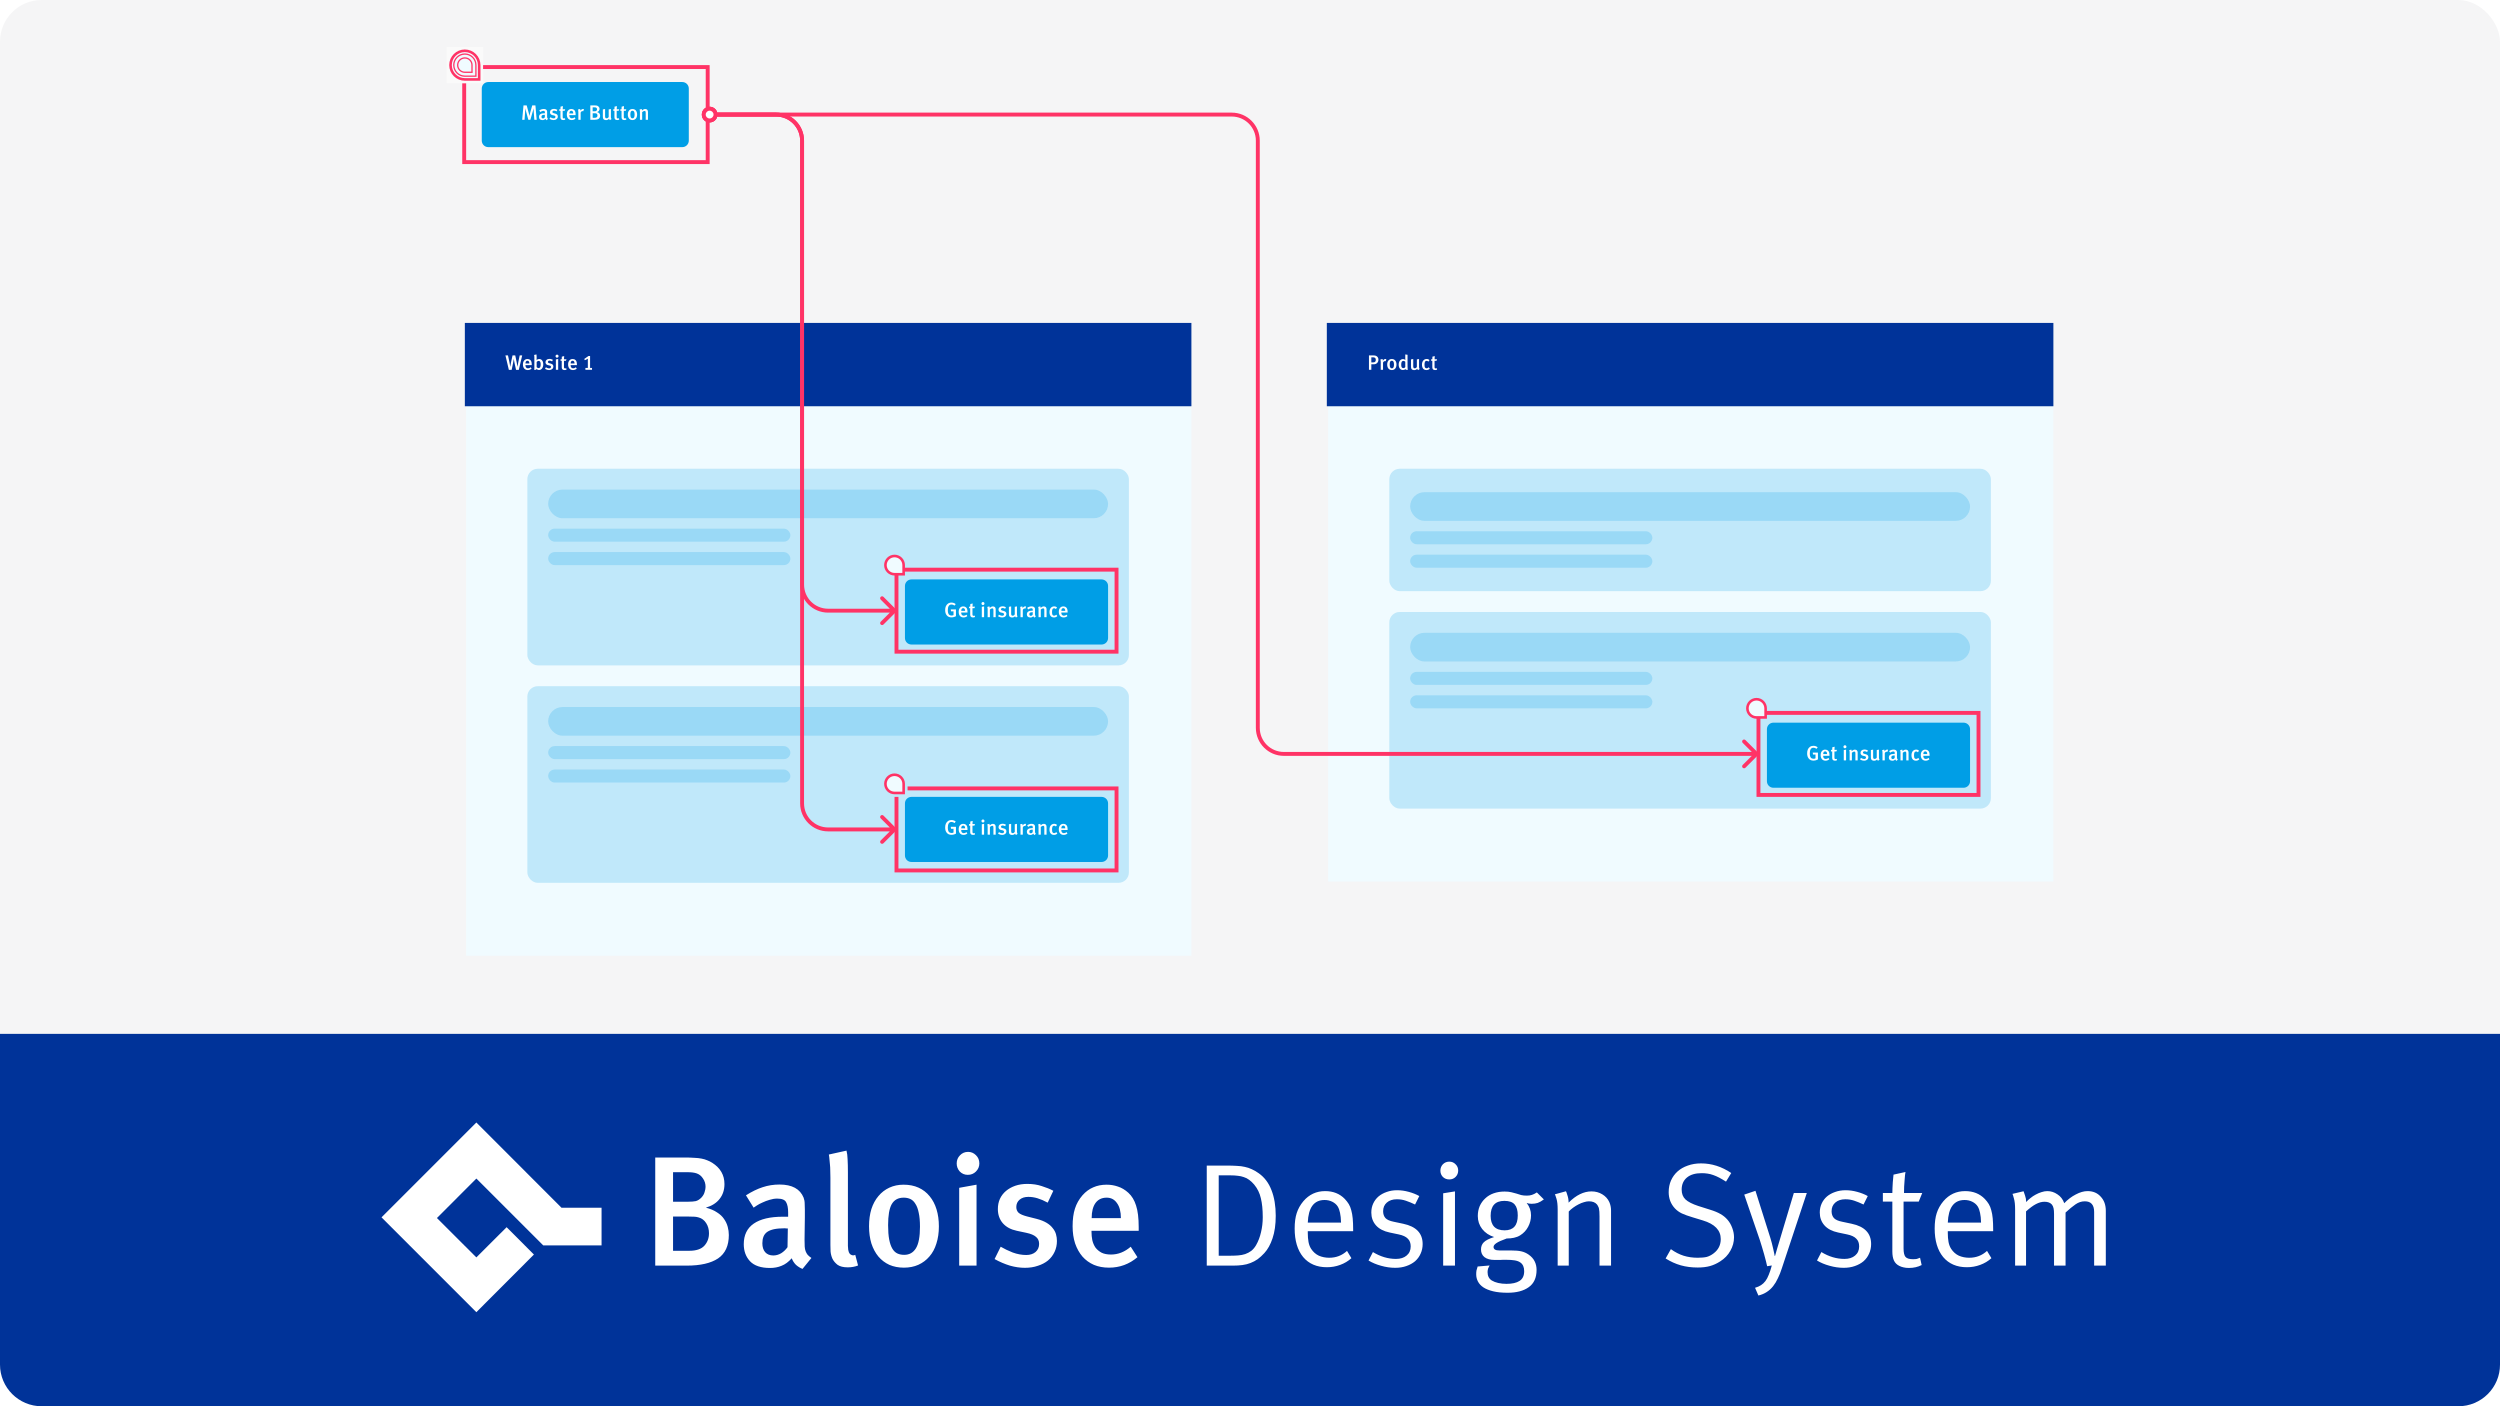 <svg width="1920" height="1080" viewBox="0 0 1920 1080" fill="none" xmlns="http://www.w3.org/2000/svg">
<rect width="1920" height="1080" rx="32" fill="#F5F5F6"/>
<path d="M370 68C370 65.239 372.239 63 375 63H524C526.761 63 529 65.239 529 68V108C529 110.761 526.761 113 524 113H375C372.239 113 370 110.761 370 108V68Z" fill="#009EE6"/>
<path d="M412.176 92L411.2 80.928H408.752L407.008 87.232C406.8 88 406.656 88.752 406.608 89.088C406.544 88.752 406.448 88.128 406.192 87.2L404.496 80.928H402.048L401.04 92H402.848L403.328 85.312C403.376 84.624 403.44 83.568 403.44 83.2C403.504 83.568 403.712 84.56 403.92 85.296L405.76 92H407.328L409.344 84.992C409.552 84.288 409.696 83.584 409.776 83.216C409.776 83.552 409.808 84.432 409.856 85.136L410.368 92H412.176ZM420.869 91.216C420.245 90.784 420.149 90.432 420.165 89.344L420.197 87.024C420.213 85.824 420.213 85.392 420.069 85.04C419.717 84.16 418.869 83.696 417.605 83.696C416.389 83.696 415.381 84.032 414.165 84.8L414.949 86.064C414.949 86.064 416.197 85.136 417.365 85.136C418.325 85.136 418.485 85.632 418.485 86.56V86.992H417.941C415.349 86.992 413.941 87.936 413.941 89.808C413.941 91.216 414.773 92.24 416.629 92.24C417.493 92.24 418.197 91.984 418.853 91.248C419.045 91.76 419.461 92.144 419.957 92.336L420.869 91.216ZM418.453 88.192L418.421 90.112C418.069 90.624 417.525 90.96 416.965 90.96C416.261 90.96 415.845 90.48 415.845 89.712C415.845 88.688 416.373 88.176 418.133 88.176C418.261 88.176 418.453 88.192 418.453 88.192ZM428.415 89.472C428.415 88.528 427.983 87.632 426.351 87.216L425.343 86.96C424.527 86.752 424.255 86.496 424.255 86C424.255 85.376 424.735 84.96 425.487 84.96C426.127 84.96 426.719 85.152 427.471 85.552L428.047 84.336C427.359 83.968 426.479 83.632 425.375 83.632C423.583 83.632 422.367 84.688 422.367 86.208C422.367 87.344 423.087 88.176 424.303 88.432L425.279 88.64C426.191 88.832 426.591 89.152 426.591 89.776C426.591 90.448 426.047 90.912 425.279 90.912C424.367 90.912 423.375 90.48 422.655 90.064L422.031 91.328C423.071 91.904 424.143 92.224 425.135 92.224C427.087 92.224 428.415 91.104 428.415 89.472ZM434.119 91.856L433.895 90.8C433.591 90.912 433.383 90.96 433.143 90.96C432.375 90.96 432.151 90.672 432.151 89.664V85.12H433.639L434.103 83.904H432.167C432.167 83.104 432.231 82.128 432.311 81.472L430.503 81.904C430.423 82.512 430.423 83.216 430.423 83.904H429.527V85.12H430.423V90.128C430.423 91.28 430.967 92.208 432.535 92.208C433.079 92.208 433.591 92.096 434.119 91.856ZM442.086 88.432V88.064C442.086 86.176 441.734 85.184 441.03 84.544C440.342 83.92 439.606 83.712 438.806 83.712C437.782 83.712 436.982 84.048 436.326 84.8C435.622 85.6 435.318 86.544 435.318 87.968C435.318 90.56 436.758 92.208 439.046 92.208C440.134 92.208 441.11 91.856 441.958 91.136L441.27 90.064C440.662 90.592 440.006 90.864 439.254 90.864C437.67 90.864 437.254 89.68 437.254 88.56V88.432H442.086ZM440.262 87.136H437.27C437.27 85.824 437.814 85.04 438.806 85.04C439.686 85.04 440.262 85.824 440.262 87.136ZM448.493 83.808C448.285 83.712 448.125 83.68 447.869 83.68C447.085 83.68 446.445 84.096 445.805 84.976C445.805 84.528 445.693 84.064 445.501 83.696L443.885 84.112C444.061 84.608 444.173 85.264 444.173 86.288V92H445.933V86.528C446.093 85.872 446.717 85.328 447.453 85.328C447.645 85.328 447.773 85.376 447.949 85.44L448.493 83.808ZM460.896 88.864C460.896 87.76 460.384 86.512 458.544 86.064C459.776 85.712 460.448 84.832 460.448 83.648C460.448 82.72 460.032 82 459.2 81.472C458.512 81.04 457.936 80.928 456.288 80.928H453.36V92H456.576C459.376 92 460.896 91.056 460.896 88.864ZM458.864 88.688C458.864 89.68 458.256 90.48 456.848 90.48H455.184V86.976H456.8C457.328 86.976 457.552 86.992 457.824 87.072C458.432 87.248 458.864 87.904 458.864 88.688ZM458.512 83.936C458.512 84.224 458.416 84.688 458.08 85.04C457.728 85.408 457.392 85.456 456.72 85.456H455.152V82.432H456.576C457.104 82.432 457.392 82.48 457.616 82.56C458.144 82.752 458.512 83.296 458.512 83.936ZM469.671 91.424C469.671 91.424 469.175 91.024 469.175 89.808V83.712L467.479 84.032V89.824C467.207 90.4 466.487 90.88 465.895 90.88C464.855 90.88 464.711 90.144 464.711 89.136V83.712L462.983 84.032V89.52C462.983 90.528 463.111 91.056 463.431 91.44C463.831 91.92 464.535 92.24 465.447 92.24C466.375 92.24 467.159 91.92 467.751 91.248C467.895 91.712 468.103 92 468.455 92.256L469.671 91.424ZM475.587 91.856L475.363 90.8C475.059 90.912 474.851 90.96 474.611 90.96C473.843 90.96 473.619 90.672 473.619 89.664V85.12H475.107L475.571 83.904H473.635C473.635 83.104 473.699 82.128 473.779 81.472L471.971 81.904C471.891 82.512 471.891 83.216 471.891 83.904H470.995V85.12H471.891V90.128C471.891 91.28 472.435 92.208 474.003 92.208C474.547 92.208 475.059 92.096 475.587 91.856ZM481.04 91.856L480.816 90.8C480.512 90.912 480.304 90.96 480.064 90.96C479.296 90.96 479.072 90.672 479.072 89.664V85.12H480.56L481.024 83.904H479.088C479.088 83.104 479.152 82.128 479.232 81.472L477.424 81.904C477.344 82.512 477.344 83.216 477.344 83.904H476.448V85.12H477.344V90.128C477.344 91.28 477.888 92.208 479.456 92.208C480 92.208 480.512 92.096 481.04 91.856ZM489.311 87.984C489.311 85.424 487.999 83.712 485.695 83.712C483.551 83.712 482.159 85.376 482.159 87.968C482.159 90.56 483.535 92.208 485.727 92.208C487.919 92.208 489.311 90.592 489.311 87.984ZM487.375 88.016C487.375 90.048 486.799 90.896 485.759 90.896C484.703 90.896 484.111 90.208 484.111 87.856C484.111 85.888 484.591 85.04 485.711 85.04C486.735 85.04 487.375 85.728 487.375 88.016ZM497.645 92V85.952C497.645 84.464 496.781 83.712 495.533 83.712C494.669 83.712 493.917 84.096 493.053 84.832C493.053 84.4 492.957 84.048 492.765 83.68L491.165 84.128C491.389 84.704 491.469 85.2 491.469 86.048V92H493.197V86.128C493.725 85.6 494.461 85.216 494.973 85.216C495.645 85.216 495.901 85.52 495.901 86.624V92H497.645Z" fill="white"/>
<rect x="356.5" y="51.5" width="187" height="73" stroke="#FF3366" stroke-width="3"/>
<rect x="343" y="36" width="28" height="28" fill="#FAFAFA"/>
<path d="M346 50C346 43.925 350.925 39 357 39C363.075 39 368 43.925 368 50V61H357C350.925 61 346 56.075 346 50Z" fill="#F0FBFF" stroke="#FF3366" stroke-width="2"/>
<path d="M348.5 50C348.5 45.306 352.306 41.5 357 41.5C361.694 41.5 365.5 45.306 365.5 50V58.5H357C352.306 58.5 348.5 54.694 348.5 50Z" fill="#F0FBFF" stroke="#FF3366"/>
<path d="M351.5 50C351.5 46.962 353.962 44.5 357 44.5C360.038 44.5 362.5 46.962 362.5 50V55.5H357C353.962 55.5 351.5 53.038 351.5 50Z" fill="#F0FBFF" stroke="#FF3366"/>
<g filter="url(#filter0_d)">
<rect x="358" y="248" width="557" height="478" fill="#F0FBFF"/>
</g>
<g filter="url(#filter1_d)">
<rect x="1020" y="248" width="557" height="421" fill="#F0FBFF"/>
</g>
<rect x="357" y="248" width="558" height="64" fill="#003399"/>
<rect x="1019" y="248" width="558" height="64" fill="#003399"/>
<path d="M401.056 272.928H399.136L398.08 277.952C397.808 279.216 397.44 281.552 397.44 281.552H397.392C397.392 281.552 397.12 279.744 396.848 278.432L395.696 272.928H393.632L392.48 278.208C392.192 279.552 391.872 281.632 391.872 281.632H391.824C391.824 281.632 391.616 279.872 391.232 278.08L390.128 272.928H388.16L390.8 284.064H392.96L394.032 278.88C394.304 277.536 394.592 275.728 394.592 275.728H394.64C394.64 275.728 394.816 277.264 395.184 278.928L396.32 284.064H398.432L401.056 272.928ZM408.382 280.432V280.064C408.382 278.176 408.03 277.184 407.326 276.544C406.638 275.92 405.902 275.712 405.102 275.712C404.078 275.712 403.278 276.048 402.622 276.8C401.918 277.6 401.614 278.544 401.614 279.968C401.614 282.56 403.054 284.208 405.342 284.208C406.43 284.208 407.406 283.856 408.254 283.136L407.566 282.064C406.958 282.592 406.302 282.864 405.55 282.864C403.966 282.864 403.55 281.68 403.55 280.56V280.432H408.382ZM406.558 279.136H403.566C403.566 277.824 404.11 277.04 405.102 277.04C405.982 277.04 406.558 277.824 406.558 279.136ZM417.223 279.824C417.223 277.296 416.007 275.712 414.071 275.712C413.303 275.712 412.711 275.952 412.151 276.496L412.087 276.48C412.087 276.48 412.135 276.24 412.135 275.712V273.824C412.135 273.184 412.103 272.784 412.007 272.208L410.183 272.608C410.327 273.056 410.391 273.632 410.391 274.56V282.192C410.391 283.28 410.327 283.632 410.183 284H411.799C411.927 283.776 411.943 283.664 412.023 283.248C412.519 283.856 413.191 284.176 413.991 284.176C415.879 284.176 417.223 282.416 417.223 279.824ZM415.239 279.84C415.239 281.872 414.759 282.672 413.655 282.672C413.015 282.672 412.503 282.336 412.151 281.968V278.016C412.471 277.616 412.951 277.2 413.687 277.2C414.951 277.2 415.239 278.384 415.239 279.84ZM424.977 281.472C424.977 280.528 424.545 279.632 422.913 279.216L421.905 278.96C421.089 278.752 420.817 278.496 420.817 278C420.817 277.376 421.297 276.96 422.049 276.96C422.689 276.96 423.281 277.152 424.033 277.552L424.609 276.336C423.921 275.968 423.041 275.632 421.937 275.632C420.145 275.632 418.929 276.688 418.929 278.208C418.929 279.344 419.649 280.176 420.865 280.432L421.841 280.64C422.753 280.832 423.153 281.152 423.153 281.776C423.153 282.448 422.609 282.912 421.841 282.912C420.929 282.912 419.937 282.48 419.217 282.064L418.593 283.328C419.633 283.904 420.705 284.224 421.697 284.224C423.649 284.224 424.977 283.104 424.977 281.472ZM428.683 284V275.712L426.907 276.032V284H428.683ZM428.971 273.536C428.971 272.864 428.443 272.352 427.819 272.352C427.163 272.352 426.651 272.88 426.651 273.536C426.651 274.176 427.147 274.704 427.787 274.704C428.443 274.704 428.971 274.176 428.971 273.536ZM435.103 283.856L434.879 282.8C434.575 282.912 434.367 282.96 434.127 282.96C433.359 282.96 433.135 282.672 433.135 281.664V277.12H434.623L435.087 275.904H433.151C433.151 275.104 433.215 274.128 433.295 273.472L431.487 273.904C431.407 274.512 431.407 275.216 431.407 275.904H430.511V277.12H431.407V282.128C431.407 283.28 431.951 284.208 433.519 284.208C434.063 284.208 434.575 284.096 435.103 283.856ZM443.07 280.432V280.064C443.07 278.176 442.718 277.184 442.014 276.544C441.326 275.92 440.59 275.712 439.79 275.712C438.766 275.712 437.966 276.048 437.31 276.8C436.606 277.6 436.302 278.544 436.302 279.968C436.302 282.56 437.742 284.208 440.03 284.208C441.118 284.208 442.094 283.856 442.942 283.136L442.254 282.064C441.646 282.592 440.99 282.864 440.238 282.864C438.654 282.864 438.238 281.68 438.238 280.56V280.432H443.07ZM441.246 279.136H438.254C438.254 277.824 438.798 277.04 439.79 277.04C440.67 277.04 441.246 277.824 441.246 279.136ZM454.671 284V282.576H453.183V273.424H451.935L448.719 275.68L449.151 276.624C449.343 276.56 449.935 276.304 450.367 276.096C450.799 275.888 451.295 275.568 451.455 275.472V282.576H449.599V284H454.671Z" fill="white"/>
<path d="M1058.64 276.24C1058.64 275.024 1058.1 274.032 1057.12 273.456C1056.51 273.088 1055.92 272.928 1054.3 272.928H1051.36V284H1053.18V279.776H1055.06C1057.06 279.776 1058.64 278.416 1058.64 276.24ZM1056.61 276.352C1056.61 277.664 1055.98 278.304 1054.62 278.304H1053.18V274.416H1054.62C1055.34 274.416 1055.82 274.608 1056.16 274.96C1056.46 275.28 1056.61 275.744 1056.61 276.352ZM1064.73 275.808C1064.52 275.712 1064.36 275.68 1064.1 275.68C1063.32 275.68 1062.68 276.096 1062.04 276.976C1062.04 276.528 1061.93 276.064 1061.73 275.696L1060.12 276.112C1060.29 276.608 1060.41 277.264 1060.41 278.288V284H1062.17V278.528C1062.33 277.872 1062.95 277.328 1063.69 277.328C1063.88 277.328 1064.01 277.376 1064.18 277.44L1064.73 275.808ZM1072.51 279.984C1072.51 277.424 1071.2 275.712 1068.9 275.712C1066.75 275.712 1065.36 277.376 1065.36 279.968C1065.36 282.56 1066.74 284.208 1068.93 284.208C1071.12 284.208 1072.51 282.592 1072.51 279.984ZM1070.58 280.016C1070.58 282.048 1070 282.896 1068.96 282.896C1067.91 282.896 1067.31 282.208 1067.31 279.856C1067.31 277.888 1067.79 277.04 1068.91 277.04C1069.94 277.04 1070.58 277.728 1070.58 280.016ZM1081.25 284C1081.09 283.6 1080.99 282.784 1080.99 281.184V272.48L1079.25 272.208V275.168C1079.25 275.872 1079.3 276.496 1079.3 276.496C1078.8 275.984 1078.24 275.76 1077.55 275.76C1075.6 275.76 1074.19 277.488 1074.19 280.032C1074.19 282.56 1075.44 284.176 1077.5 284.176C1078.3 284.176 1078.94 283.92 1079.49 283.376C1079.54 283.712 1079.55 283.824 1079.63 284H1081.25ZM1079.25 281.936C1079.01 282.336 1078.48 282.704 1077.82 282.704C1076.5 282.704 1076.14 281.808 1076.14 280.016C1076.14 278.064 1076.66 277.168 1077.78 277.168C1078.37 277.168 1078.85 277.392 1079.25 277.824V281.936ZM1090.33 283.424C1090.33 283.424 1089.83 283.024 1089.83 281.808V275.712L1088.14 276.032V281.824C1087.86 282.4 1087.14 282.88 1086.55 282.88C1085.51 282.88 1085.37 282.144 1085.37 281.136V275.712L1083.64 276.032V281.52C1083.64 282.528 1083.77 283.056 1084.09 283.44C1084.49 283.92 1085.19 284.24 1086.1 284.24C1087.03 284.24 1087.82 283.92 1088.41 283.248C1088.55 283.712 1088.76 284 1089.11 284.256L1090.33 283.424ZM1098.1 283.136L1097.27 282.064C1096.74 282.592 1096.2 282.864 1095.64 282.864C1095.2 282.864 1094.82 282.688 1094.56 282.4C1094.2 282 1094.02 281.296 1094.02 280.192C1094.02 279.184 1094.12 278.432 1094.36 277.936C1094.61 277.408 1095.08 277.12 1095.64 277.12C1096.1 277.12 1096.52 277.312 1097 277.744L1097.88 276.576C1097.16 275.904 1096.52 275.696 1095.64 275.696C1093.83 275.696 1092.07 277.104 1092.07 280.048C1092.07 282.656 1093.3 284.208 1095.51 284.208C1096.6 284.208 1097.36 283.872 1098.1 283.136ZM1103.71 283.856L1103.49 282.8C1103.18 282.912 1102.98 282.96 1102.74 282.96C1101.97 282.96 1101.74 282.672 1101.74 281.664V277.12H1103.23L1103.7 275.904H1101.76C1101.76 275.104 1101.82 274.128 1101.9 273.472L1100.1 273.904C1100.02 274.512 1100.02 275.216 1100.02 275.904H1099.12V277.12H1100.02V282.128C1100.02 283.28 1100.56 284.208 1102.13 284.208C1102.67 284.208 1103.18 284.096 1103.71 283.856Z" fill="white"/>
<rect opacity="0.2" x="1067" y="360" width="462" height="94" rx="8" fill="#009EE6"/>
<rect opacity="0.2" x="1067" y="470" width="462" height="151" rx="8" fill="#009EE6"/>
<rect opacity="0.2" x="405" y="527" width="462" height="151" rx="8" fill="#009EE6"/>
<rect opacity="0.2" x="405" y="360" width="462" height="151" rx="8" fill="#009EE6"/>
<rect opacity="0.2" x="1083" y="486" width="430" height="22" rx="11" fill="#009EE6"/>
<rect opacity="0.2" x="421" y="543" width="430" height="22" rx="11" fill="#009EE6"/>
<rect opacity="0.2" x="421" y="376" width="430" height="22" rx="11" fill="#009EE6"/>
<rect opacity="0.2" x="1083" y="378" width="430" height="22" rx="11" fill="#009EE6"/>
<rect opacity="0.2" x="1083" y="516" width="186" height="10" rx="5" fill="#009EE6"/>
<rect opacity="0.2" x="421" y="573" width="186" height="10" rx="5" fill="#009EE6"/>
<rect opacity="0.2" x="421" y="406" width="186" height="10" rx="5" fill="#009EE6"/>
<rect opacity="0.2" x="1083" y="408" width="186" height="10" rx="5" fill="#009EE6"/>
<rect opacity="0.2" x="1083" y="534" width="186" height="10" rx="5" fill="#009EE6"/>
<rect opacity="0.2" x="421" y="591" width="186" height="10" rx="5" fill="#009EE6"/>
<rect opacity="0.2" x="421" y="424" width="186" height="10" rx="5" fill="#009EE6"/>
<rect opacity="0.2" x="1083" y="426" width="186" height="10" rx="5" fill="#009EE6"/>
<path d="M1357 560C1357 557.239 1359.24 555 1362 555H1508C1510.76 555 1513 557.239 1513 560V600C1513 602.761 1510.76 605 1508 605H1362C1359.24 605 1357 602.761 1357 600V560Z" fill="#009EE6"/>
<path d="M1396.18 583.216V578H1392.17L1392.42 579.504H1394.31V582.384C1393.9 582.608 1393.42 582.736 1392.84 582.736C1391.99 582.736 1391.19 582.432 1390.74 581.904C1390.22 581.28 1389.93 580.192 1389.93 578.64C1389.93 576.048 1390.68 574.256 1392.73 574.256C1393.58 574.256 1394.3 574.512 1395.06 575.104L1395.99 573.952C1395.08 573.168 1393.96 572.784 1392.7 572.784C1391.62 572.784 1390.76 573.04 1389.96 573.648C1388.57 574.688 1387.88 576.272 1387.88 578.544C1387.88 580.288 1388.26 581.536 1389.11 582.576C1389.98 583.648 1391.18 584.144 1392.73 584.144C1393.96 584.144 1395.18 583.824 1396.18 583.216ZM1405.04 580.432V580.064C1405.04 578.176 1404.69 577.184 1403.98 576.544C1403.29 575.92 1402.56 575.712 1401.76 575.712C1400.73 575.712 1399.93 576.048 1399.28 576.8C1398.57 577.6 1398.27 578.544 1398.27 579.968C1398.27 582.56 1399.71 584.208 1402 584.208C1403.09 584.208 1404.06 583.856 1404.91 583.136L1404.22 582.064C1403.61 582.592 1402.96 582.864 1402.21 582.864C1400.62 582.864 1400.21 581.68 1400.21 580.56V580.432H1405.04ZM1403.21 579.136H1400.22C1400.22 577.824 1400.77 577.04 1401.76 577.04C1402.64 577.04 1403.21 577.824 1403.21 579.136ZM1410.82 583.856L1410.6 582.8C1410.29 582.912 1410.09 582.96 1409.85 582.96C1409.08 582.96 1408.85 582.672 1408.85 581.664V577.12H1410.34L1410.81 575.904H1408.87C1408.87 575.104 1408.93 574.128 1409.01 573.472L1407.21 573.904C1407.13 574.512 1407.13 575.216 1407.13 575.904H1406.23V577.12H1407.13V582.128C1407.13 583.28 1407.67 584.208 1409.24 584.208C1409.78 584.208 1410.29 584.096 1410.82 583.856ZM1417.79 584V575.712L1416.02 576.032V584H1417.79ZM1418.08 573.536C1418.08 572.864 1417.55 572.352 1416.93 572.352C1416.27 572.352 1415.76 572.88 1415.76 573.536C1415.76 574.176 1416.26 574.704 1416.9 574.704C1417.55 574.704 1418.08 574.176 1418.08 573.536ZM1426.69 584V577.952C1426.69 576.464 1425.83 575.712 1424.58 575.712C1423.72 575.712 1422.96 576.096 1422.1 576.832C1422.1 576.4 1422 576.048 1421.81 575.68L1420.21 576.128C1420.44 576.704 1420.52 577.2 1420.52 578.048V584H1422.24V578.128C1422.77 577.6 1423.51 577.216 1424.02 577.216C1424.69 577.216 1424.95 577.52 1424.95 578.624V584H1426.69ZM1434.91 581.472C1434.91 580.528 1434.48 579.632 1432.85 579.216L1431.84 578.96C1431.03 578.752 1430.75 578.496 1430.75 578C1430.75 577.376 1431.23 576.96 1431.99 576.96C1432.63 576.96 1433.22 577.152 1433.97 577.552L1434.55 576.336C1433.86 575.968 1432.98 575.632 1431.87 575.632C1430.08 575.632 1428.87 576.688 1428.87 578.208C1428.87 579.344 1429.59 580.176 1430.8 580.432L1431.78 580.64C1432.69 580.832 1433.09 581.152 1433.09 581.776C1433.09 582.448 1432.55 582.912 1431.78 582.912C1430.87 582.912 1429.87 582.48 1429.15 582.064L1428.53 583.328C1429.57 583.904 1430.64 584.224 1431.63 584.224C1433.59 584.224 1434.91 583.104 1434.91 581.472ZM1443.53 583.424C1443.53 583.424 1443.03 583.024 1443.03 581.808V575.712L1441.34 576.032V581.824C1441.07 582.4 1440.35 582.88 1439.75 582.88C1438.71 582.88 1438.57 582.144 1438.57 581.136V575.712L1436.84 576.032V581.52C1436.84 582.528 1436.97 583.056 1437.29 583.44C1437.69 583.92 1438.39 584.24 1439.31 584.24C1440.23 584.24 1441.02 583.92 1441.61 583.248C1441.75 583.712 1441.96 584 1442.31 584.256L1443.53 583.424ZM1450.07 575.808C1449.86 575.712 1449.7 575.68 1449.45 575.68C1448.66 575.68 1448.02 576.096 1447.38 576.976C1447.38 576.528 1447.27 576.064 1447.08 575.696L1445.46 576.112C1445.64 576.608 1445.75 577.264 1445.75 578.288V584H1447.51V578.528C1447.67 577.872 1448.29 577.328 1449.03 577.328C1449.22 577.328 1449.35 577.376 1449.53 577.44L1450.07 575.808ZM1457.56 583.216C1456.93 582.784 1456.84 582.432 1456.85 581.344L1456.88 579.024C1456.9 577.824 1456.9 577.392 1456.76 577.04C1456.4 576.16 1455.56 575.696 1454.29 575.696C1453.08 575.696 1452.07 576.032 1450.85 576.8L1451.64 578.064C1451.64 578.064 1452.88 577.136 1454.05 577.136C1455.01 577.136 1455.17 577.632 1455.17 578.56V578.992H1454.63C1452.04 578.992 1450.63 579.936 1450.63 581.808C1450.63 583.216 1451.46 584.24 1453.32 584.24C1454.18 584.24 1454.88 583.984 1455.54 583.248C1455.73 583.76 1456.15 584.144 1456.64 584.336L1457.56 583.216ZM1455.14 580.192L1455.11 582.112C1454.76 582.624 1454.21 582.96 1453.65 582.96C1452.95 582.96 1452.53 582.48 1452.53 581.712C1452.53 580.688 1453.06 580.176 1454.82 580.176C1454.95 580.176 1455.14 580.192 1455.14 580.192ZM1465.77 584V577.952C1465.77 576.464 1464.91 575.712 1463.66 575.712C1462.79 575.712 1462.04 576.096 1461.18 576.832C1461.18 576.4 1461.08 576.048 1460.89 575.68L1459.29 576.128C1459.51 576.704 1459.59 577.2 1459.59 578.048V584H1461.32V578.128C1461.85 577.6 1462.59 577.216 1463.1 577.216C1463.77 577.216 1464.03 577.52 1464.03 578.624V584H1465.77ZM1474.04 583.136L1473.21 582.064C1472.68 582.592 1472.13 582.864 1471.57 582.864C1471.14 582.864 1470.76 582.688 1470.5 582.4C1470.13 582 1469.96 581.296 1469.96 580.192C1469.96 579.184 1470.05 578.432 1470.29 577.936C1470.55 577.408 1471.01 577.12 1471.57 577.12C1472.04 577.12 1472.45 577.312 1472.93 577.744L1473.81 576.576C1473.09 575.904 1472.45 575.696 1471.57 575.696C1469.77 575.696 1468.01 577.104 1468.01 580.048C1468.01 582.656 1469.24 584.208 1471.45 584.208C1472.53 584.208 1473.3 583.872 1474.04 583.136ZM1481.93 580.432V580.064C1481.93 578.176 1481.58 577.184 1480.87 576.544C1480.19 575.92 1479.45 575.712 1478.65 575.712C1477.63 575.712 1476.83 576.048 1476.17 576.8C1475.47 577.6 1475.16 578.544 1475.16 579.968C1475.16 582.56 1476.6 584.208 1478.89 584.208C1479.98 584.208 1480.95 583.856 1481.8 583.136L1481.11 582.064C1480.51 582.592 1479.85 582.864 1479.1 582.864C1477.51 582.864 1477.1 581.68 1477.1 580.56V580.432H1481.93ZM1480.11 579.136H1477.11C1477.11 577.824 1477.66 577.04 1478.65 577.04C1479.53 577.04 1480.11 577.824 1480.11 579.136Z" fill="white"/>
<path d="M695 617C695 614.239 697.239 612 700 612H846C848.761 612 851 614.239 851 617V657C851 659.761 848.761 662 846 662H700C697.239 662 695 659.761 695 657V617Z" fill="#009EE6"/>
<path d="M734.184 640.216V635H730.168L730.424 636.504H732.312V639.384C731.896 639.608 731.416 639.736 730.84 639.736C729.992 639.736 729.192 639.432 728.744 638.904C728.216 638.28 727.928 637.192 727.928 635.64C727.928 633.048 728.68 631.256 730.728 631.256C731.576 631.256 732.296 631.512 733.064 632.104L733.992 630.952C733.08 630.168 731.96 629.784 730.696 629.784C729.624 629.784 728.76 630.04 727.96 630.648C726.568 631.688 725.88 633.272 725.88 635.544C725.88 637.288 726.264 638.536 727.112 639.576C727.976 640.648 729.176 641.144 730.728 641.144C731.96 641.144 733.176 640.824 734.184 640.216ZM743.039 637.432V637.064C743.039 635.176 742.687 634.184 741.983 633.544C741.295 632.92 740.559 632.712 739.759 632.712C738.735 632.712 737.935 633.048 737.279 633.8C736.575 634.6 736.271 635.544 736.271 636.968C736.271 639.56 737.711 641.208 739.999 641.208C741.087 641.208 742.063 640.856 742.911 640.136L742.223 639.064C741.615 639.592 740.959 639.864 740.207 639.864C738.623 639.864 738.207 638.68 738.207 637.56V637.432H743.039ZM741.215 636.136H738.223C738.223 634.824 738.767 634.04 739.759 634.04C740.639 634.04 741.215 634.824 741.215 636.136ZM748.822 640.856L748.598 639.8C748.294 639.912 748.086 639.96 747.846 639.96C747.078 639.96 746.854 639.672 746.854 638.664V634.12H748.342L748.806 632.904H746.87C746.87 632.104 746.934 631.128 747.014 630.472L745.206 630.904C745.126 631.512 745.126 632.216 745.126 632.904H744.23V634.12H745.126V639.128C745.126 640.28 745.67 641.208 747.238 641.208C747.782 641.208 748.294 641.096 748.822 640.856ZM755.792 641V632.712L754.016 633.032V641H755.792ZM756.08 630.536C756.08 629.864 755.552 629.352 754.928 629.352C754.272 629.352 753.76 629.88 753.76 630.536C753.76 631.176 754.256 631.704 754.896 631.704C755.552 631.704 756.08 631.176 756.08 630.536ZM764.692 641V634.952C764.692 633.464 763.828 632.712 762.58 632.712C761.716 632.712 760.964 633.096 760.1 633.832C760.1 633.4 760.004 633.048 759.812 632.68L758.212 633.128C758.436 633.704 758.516 634.2 758.516 635.048V641H760.244V635.128C760.772 634.6 761.508 634.216 762.02 634.216C762.692 634.216 762.948 634.52 762.948 635.624V641H764.692ZM772.915 638.472C772.915 637.528 772.483 636.632 770.851 636.216L769.843 635.96C769.027 635.752 768.755 635.496 768.755 635C768.755 634.376 769.235 633.96 769.987 633.96C770.627 633.96 771.219 634.152 771.971 634.552L772.547 633.336C771.859 632.968 770.979 632.632 769.875 632.632C768.083 632.632 766.867 633.688 766.867 635.208C766.867 636.344 767.587 637.176 768.803 637.432L769.779 637.64C770.691 637.832 771.091 638.152 771.091 638.776C771.091 639.448 770.547 639.912 769.779 639.912C768.867 639.912 767.875 639.48 767.155 639.064L766.531 640.328C767.571 640.904 768.643 641.224 769.635 641.224C771.587 641.224 772.915 640.104 772.915 638.472ZM781.531 640.424C781.531 640.424 781.035 640.024 781.035 638.808V632.712L779.339 633.032V638.824C779.067 639.4 778.347 639.88 777.755 639.88C776.715 639.88 776.571 639.144 776.571 638.136V632.712L774.843 633.032V638.52C774.843 639.528 774.971 640.056 775.291 640.44C775.691 640.92 776.395 641.24 777.307 641.24C778.235 641.24 779.019 640.92 779.611 640.248C779.755 640.712 779.963 641 780.315 641.256L781.531 640.424ZM788.071 632.808C787.863 632.712 787.703 632.68 787.447 632.68C786.663 632.68 786.023 633.096 785.383 633.976C785.383 633.528 785.271 633.064 785.079 632.696L783.463 633.112C783.639 633.608 783.751 634.264 783.751 635.288V641H785.511V635.528C785.671 634.872 786.295 634.328 787.031 634.328C787.223 634.328 787.351 634.376 787.527 634.44L788.071 632.808ZM795.556 640.216C794.932 639.784 794.836 639.432 794.852 638.344L794.884 636.024C794.9 634.824 794.9 634.392 794.756 634.04C794.404 633.16 793.556 632.696 792.292 632.696C791.076 632.696 790.068 633.032 788.852 633.8L789.636 635.064C789.636 635.064 790.884 634.136 792.052 634.136C793.012 634.136 793.172 634.632 793.172 635.56V635.992H792.628C790.036 635.992 788.628 636.936 788.628 638.808C788.628 640.216 789.46 641.24 791.316 641.24C792.18 641.24 792.884 640.984 793.54 640.248C793.732 640.76 794.148 641.144 794.644 641.336L795.556 640.216ZM793.14 637.192L793.108 639.112C792.756 639.624 792.212 639.96 791.652 639.96C790.948 639.96 790.532 639.48 790.532 638.712C790.532 637.688 791.06 637.176 792.82 637.176C792.948 637.176 793.14 637.192 793.14 637.192ZM803.77 641V634.952C803.77 633.464 802.906 632.712 801.658 632.712C800.794 632.712 800.042 633.096 799.178 633.832C799.178 633.4 799.082 633.048 798.89 632.68L797.29 633.128C797.514 633.704 797.594 634.2 797.594 635.048V641H799.322V635.128C799.85 634.6 800.586 634.216 801.098 634.216C801.77 634.216 802.026 634.52 802.026 635.624V641H803.77ZM812.037 640.136L811.205 639.064C810.677 639.592 810.133 639.864 809.573 639.864C809.141 639.864 808.757 639.688 808.501 639.4C808.133 639 807.957 638.296 807.957 637.192C807.957 636.184 808.053 635.432 808.293 634.936C808.549 634.408 809.013 634.12 809.573 634.12C810.037 634.12 810.453 634.312 810.933 634.744L811.813 633.576C811.093 632.904 810.453 632.696 809.573 632.696C807.765 632.696 806.005 634.104 806.005 637.048C806.005 639.656 807.237 641.208 809.445 641.208C810.533 641.208 811.301 640.872 812.037 640.136ZM819.929 637.432V637.064C819.929 635.176 819.577 634.184 818.873 633.544C818.185 632.92 817.449 632.712 816.649 632.712C815.625 632.712 814.825 633.048 814.169 633.8C813.465 634.6 813.161 635.544 813.161 636.968C813.161 639.56 814.601 641.208 816.889 641.208C817.977 641.208 818.953 640.856 819.801 640.136L819.113 639.064C818.505 639.592 817.849 639.864 817.097 639.864C815.513 639.864 815.097 638.68 815.097 637.56V637.432H819.929ZM818.105 636.136H815.113C815.113 634.824 815.657 634.04 816.649 634.04C817.529 634.04 818.105 634.824 818.105 636.136Z" fill="white"/>
<path d="M695 450C695 447.239 697.239 445 700 445H846C848.761 445 851 447.239 851 450V490C851 492.761 848.761 495 846 495H700C697.239 495 695 492.761 695 490V450Z" fill="#009EE6"/>
<path d="M734.184 473.216V468H730.168L730.424 469.504H732.312V472.384C731.896 472.608 731.416 472.736 730.84 472.736C729.992 472.736 729.192 472.432 728.744 471.904C728.216 471.28 727.928 470.192 727.928 468.64C727.928 466.048 728.68 464.256 730.728 464.256C731.576 464.256 732.296 464.512 733.064 465.104L733.992 463.952C733.08 463.168 731.96 462.784 730.696 462.784C729.624 462.784 728.76 463.04 727.96 463.648C726.568 464.688 725.88 466.272 725.88 468.544C725.88 470.288 726.264 471.536 727.112 472.576C727.976 473.648 729.176 474.144 730.728 474.144C731.96 474.144 733.176 473.824 734.184 473.216ZM743.039 470.432V470.064C743.039 468.176 742.687 467.184 741.983 466.544C741.295 465.92 740.559 465.712 739.759 465.712C738.735 465.712 737.935 466.048 737.279 466.8C736.575 467.6 736.271 468.544 736.271 469.968C736.271 472.56 737.711 474.208 739.999 474.208C741.087 474.208 742.063 473.856 742.911 473.136L742.223 472.064C741.615 472.592 740.959 472.864 740.207 472.864C738.623 472.864 738.207 471.68 738.207 470.56V470.432H743.039ZM741.215 469.136H738.223C738.223 467.824 738.767 467.04 739.759 467.04C740.639 467.04 741.215 467.824 741.215 469.136ZM748.822 473.856L748.598 472.8C748.294 472.912 748.086 472.96 747.846 472.96C747.078 472.96 746.854 472.672 746.854 471.664V467.12H748.342L748.806 465.904H746.87C746.87 465.104 746.934 464.128 747.014 463.472L745.206 463.904C745.126 464.512 745.126 465.216 745.126 465.904H744.23V467.12H745.126V472.128C745.126 473.28 745.67 474.208 747.238 474.208C747.782 474.208 748.294 474.096 748.822 473.856ZM755.792 474V465.712L754.016 466.032V474H755.792ZM756.08 463.536C756.08 462.864 755.552 462.352 754.928 462.352C754.272 462.352 753.76 462.88 753.76 463.536C753.76 464.176 754.256 464.704 754.896 464.704C755.552 464.704 756.08 464.176 756.08 463.536ZM764.692 474V467.952C764.692 466.464 763.828 465.712 762.58 465.712C761.716 465.712 760.964 466.096 760.1 466.832C760.1 466.4 760.004 466.048 759.812 465.68L758.212 466.128C758.436 466.704 758.516 467.2 758.516 468.048V474H760.244V468.128C760.772 467.6 761.508 467.216 762.02 467.216C762.692 467.216 762.948 467.52 762.948 468.624V474H764.692ZM772.915 471.472C772.915 470.528 772.483 469.632 770.851 469.216L769.843 468.96C769.027 468.752 768.755 468.496 768.755 468C768.755 467.376 769.235 466.96 769.987 466.96C770.627 466.96 771.219 467.152 771.971 467.552L772.547 466.336C771.859 465.968 770.979 465.632 769.875 465.632C768.083 465.632 766.867 466.688 766.867 468.208C766.867 469.344 767.587 470.176 768.803 470.432L769.779 470.64C770.691 470.832 771.091 471.152 771.091 471.776C771.091 472.448 770.547 472.912 769.779 472.912C768.867 472.912 767.875 472.48 767.155 472.064L766.531 473.328C767.571 473.904 768.643 474.224 769.635 474.224C771.587 474.224 772.915 473.104 772.915 471.472ZM781.531 473.424C781.531 473.424 781.035 473.024 781.035 471.808V465.712L779.339 466.032V471.824C779.067 472.4 778.347 472.88 777.755 472.88C776.715 472.88 776.571 472.144 776.571 471.136V465.712L774.843 466.032V471.52C774.843 472.528 774.971 473.056 775.291 473.44C775.691 473.92 776.395 474.24 777.307 474.24C778.235 474.24 779.019 473.92 779.611 473.248C779.755 473.712 779.963 474 780.315 474.256L781.531 473.424ZM788.071 465.808C787.863 465.712 787.703 465.68 787.447 465.68C786.663 465.68 786.023 466.096 785.383 466.976C785.383 466.528 785.271 466.064 785.079 465.696L783.463 466.112C783.639 466.608 783.751 467.264 783.751 468.288V474H785.511V468.528C785.671 467.872 786.295 467.328 787.031 467.328C787.223 467.328 787.351 467.376 787.527 467.44L788.071 465.808ZM795.556 473.216C794.932 472.784 794.836 472.432 794.852 471.344L794.884 469.024C794.9 467.824 794.9 467.392 794.756 467.04C794.404 466.16 793.556 465.696 792.292 465.696C791.076 465.696 790.068 466.032 788.852 466.8L789.636 468.064C789.636 468.064 790.884 467.136 792.052 467.136C793.012 467.136 793.172 467.632 793.172 468.56V468.992H792.628C790.036 468.992 788.628 469.936 788.628 471.808C788.628 473.216 789.46 474.24 791.316 474.24C792.18 474.24 792.884 473.984 793.54 473.248C793.732 473.76 794.148 474.144 794.644 474.336L795.556 473.216ZM793.14 470.192L793.108 472.112C792.756 472.624 792.212 472.96 791.652 472.96C790.948 472.96 790.532 472.48 790.532 471.712C790.532 470.688 791.06 470.176 792.82 470.176C792.948 470.176 793.14 470.192 793.14 470.192ZM803.77 474V467.952C803.77 466.464 802.906 465.712 801.658 465.712C800.794 465.712 800.042 466.096 799.178 466.832C799.178 466.4 799.082 466.048 798.89 465.68L797.29 466.128C797.514 466.704 797.594 467.2 797.594 468.048V474H799.322V468.128C799.85 467.6 800.586 467.216 801.098 467.216C801.77 467.216 802.026 467.52 802.026 468.624V474H803.77ZM812.037 473.136L811.205 472.064C810.677 472.592 810.133 472.864 809.573 472.864C809.141 472.864 808.757 472.688 808.501 472.4C808.133 472 807.957 471.296 807.957 470.192C807.957 469.184 808.053 468.432 808.293 467.936C808.549 467.408 809.013 467.12 809.573 467.12C810.037 467.12 810.453 467.312 810.933 467.744L811.813 466.576C811.093 465.904 810.453 465.696 809.573 465.696C807.765 465.696 806.005 467.104 806.005 470.048C806.005 472.656 807.237 474.208 809.445 474.208C810.533 474.208 811.301 473.872 812.037 473.136ZM819.929 470.432V470.064C819.929 468.176 819.577 467.184 818.873 466.544C818.185 465.92 817.449 465.712 816.649 465.712C815.625 465.712 814.825 466.048 814.169 466.8C813.465 467.6 813.161 468.544 813.161 469.968C813.161 472.56 814.601 474.208 816.889 474.208C817.977 474.208 818.953 473.856 819.801 473.136L819.113 472.064C818.505 472.592 817.849 472.864 817.097 472.864C815.513 472.864 815.097 471.68 815.097 470.56V470.432H819.929ZM818.105 469.136H815.113C815.113 467.824 815.657 467.04 816.649 467.04C817.529 467.04 818.105 467.824 818.105 469.136Z" fill="white"/>
<rect x="688.5" y="605.5" width="169" height="63" stroke="#FF3366" stroke-width="3"/>
<rect x="688.5" y="437.5" width="169" height="63" stroke="#FF3366" stroke-width="3"/>
<rect x="1350.5" y="547.5" width="169" height="63" stroke="#FF3366" stroke-width="3"/>
<rect x="677" y="592" width="20" height="20" fill="#C0E8FA"/>
<path d="M680 602C680 598.134 683.134 595 687 595C690.866 595 694 598.134 694 602V609H687C683.134 609 680 605.866 680 602Z" fill="#F0FBFF" stroke="#FF3366" stroke-width="2"/>
<path d="M680 434C680 430.134 683.134 427 687 427C690.866 427 694 430.134 694 434V441H687C683.134 441 680 437.866 680 434Z" fill="#F0FBFF" stroke="#FF3366" stroke-width="2"/>
<path d="M1342 544C1342 540.134 1345.13 537 1349 537C1352.87 537 1356 540.134 1356 544V551H1349C1345.13 551 1342 547.866 1342 544Z" fill="#F0FBFF" stroke="#FF3366" stroke-width="2"/>
<path d="M545 83.5C542.5 83.5 540.5 85.5 540.5 88C540.5 90.5 542.5 92.5 545 92.5C547.5 92.5 549.5 90.5 549.5 88C549.5 85.5 547.5 83.5 545 83.5Z" fill="white"/>
<path d="M688.061 470.061C688.646 469.475 688.646 468.525 688.061 467.939L678.515 458.393C677.929 457.808 676.979 457.808 676.393 458.393C675.808 458.979 675.808 459.929 676.393 460.515L684.879 469L676.393 477.485C675.808 478.071 675.808 479.021 676.393 479.607C676.979 480.192 677.929 480.192 678.515 479.607L688.061 470.061ZM542 88C542 86.328 543.328 85 545 85V82C541.672 82 539 84.672 539 88H542ZM545 85C546.672 85 548 86.328 548 88H551C551 84.672 548.328 82 545 82V85ZM548 88C548 89.672 546.672 91 545 91V94C548.328 94 551 91.328 551 88H548ZM545 91C543.328 91 542 89.672 542 88H539C539 91.328 541.672 94 545 94V91ZM549.5 89.5H596V86.5H549.5V89.5ZM614.5 108V449H617.5V108H614.5ZM636 470.5H687V467.5H636V470.5ZM614.5 449C614.5 460.874 624.126 470.5 636 470.5V467.5C625.783 467.5 617.5 459.217 617.5 449H614.5ZM596 89.5C606.217 89.5 614.5 97.783 614.5 108H617.5C617.5 96.126 607.874 86.5 596 86.5V89.5Z" fill="#FF3366"/>
<path d="M545 83.5C542.5 83.5 540.5 85.5 540.5 88C540.5 90.5 542.5 92.5 545 92.5C547.5 92.5 549.5 90.5 549.5 88C549.5 85.5 547.5 83.5 545 83.5Z" fill="white"/>
<path d="M688.061 638.061C688.646 637.475 688.646 636.525 688.061 635.939L678.515 626.393C677.929 625.808 676.979 625.808 676.393 626.393C675.808 626.979 675.808 627.929 676.393 628.515L684.879 637L676.393 645.485C675.808 646.071 675.808 647.021 676.393 647.607C676.979 648.192 677.929 648.192 678.515 647.607L688.061 638.061ZM542 88C542 86.328 543.328 85 545 85V82C541.672 82 539 84.672 539 88H542ZM545 85C546.672 85 548 86.328 548 88H551C551 84.672 548.328 82 545 82V85ZM548 88C548 89.672 546.672 91 545 91V94C548.328 94 551 91.328 551 88H548ZM545 91C543.328 91 542 89.672 542 88H539C539 91.328 541.672 94 545 94V91ZM549.5 89.5H596V86.5H549.5V89.5ZM614.5 108V617H617.5V108H614.5ZM636 638.5H687V635.5H636V638.5ZM614.5 617C614.5 628.874 624.126 638.5 636 638.5V635.5C625.783 635.5 617.5 627.217 617.5 617H614.5ZM596 89.5C606.217 89.5 614.5 97.783 614.5 108H617.5C617.5 96.126 607.874 86.5 596 86.5V89.5Z" fill="#FF3366"/>
<path d="M545 83.5C542.5 83.5 540.5 85.5 540.5 88C540.5 90.5 542.5 92.5 545 92.5C547.5 92.5 549.5 90.5 549.5 88C549.5 85.5 547.5 83.5 545 83.5Z" fill="white"/>
<path d="M1350.06 580.061C1350.65 579.475 1350.65 578.525 1350.06 577.939L1340.51 568.393C1339.93 567.808 1338.98 567.808 1338.39 568.393C1337.81 568.979 1337.81 569.929 1338.39 570.515L1346.88 579L1338.39 587.485C1337.81 588.071 1337.81 589.021 1338.39 589.607C1338.98 590.192 1339.93 590.192 1340.51 589.607L1350.06 580.061ZM542 88C542 86.328 543.328 85 545 85V82C541.672 82 539 84.672 539 88H542ZM545 85C546.672 85 548 86.328 548 88H551C551 84.672 548.328 82 545 82V85ZM548 88C548 89.672 546.672 91 545 91V94C548.328 94 551 91.328 551 88H548ZM545 91C543.328 91 542 89.672 542 88H539C539 91.328 541.672 94 545 94V91ZM549.5 89.5H946V86.5H549.5V89.5ZM964.5 108V559H967.5V108H964.5ZM986 580.5H1349V577.5H986V580.5ZM964.5 559C964.5 570.874 974.126 580.5 986 580.5V577.5C975.783 577.5 967.5 569.217 967.5 559H964.5ZM946 89.5C956.217 89.5 964.5 97.783 964.5 108H967.5C967.5 96.126 957.874 86.5 946 86.5V89.5Z" fill="#FF3366"/>
<path d="M0 794H1920V1048C1920 1065.67 1905.67 1080 1888 1080H32C14.327 1080 0 1065.67 0 1048V794Z" fill="#003399"/>
<path d="M559.743 948.48C559.743 956.72 556.983 962.72 551.463 966.48C545.943 970.16 537.903 972 527.343 972H503.223V888.96H525.183C528.303 888.96 530.943 889.04 533.103 889.2C535.263 889.28 537.143 889.48 538.743 889.8C540.423 890.12 541.903 890.56 543.183 891.12C544.463 891.6 545.743 892.24 547.023 893.04C553.263 897.04 556.383 902.48 556.383 909.36C556.383 913.84 555.143 917.64 552.663 920.76C550.263 923.88 546.743 926.12 542.103 927.48C545.543 928.36 548.383 929.56 550.623 931.08C552.943 932.52 554.743 934.2 556.023 936.12C557.383 938.04 558.343 940.08 558.903 942.24C559.463 944.32 559.743 946.4 559.743 948.48ZM544.503 947.16C544.503 944.2 543.783 941.6 542.343 939.36C540.903 937.12 539.023 935.68 536.703 935.04C535.663 934.72 534.623 934.52 533.583 934.44C532.543 934.36 531.023 934.32 529.023 934.32H516.903V960.6H529.383C534.663 960.6 538.503 959.32 540.903 956.76C543.303 954.12 544.503 950.92 544.503 947.16ZM541.863 911.52C541.863 909.12 541.223 907 539.943 905.16C538.743 903.24 537.143 901.92 535.143 901.2C534.263 900.88 533.223 900.64 532.023 900.48C530.903 900.32 529.343 900.24 527.343 900.24H516.903V922.92H528.423C530.983 922.92 532.983 922.76 534.423 922.44C535.863 922.04 537.263 921.16 538.623 919.8C539.903 918.44 540.743 917 541.143 915.48C541.623 913.96 541.863 912.64 541.863 911.52ZM616.331 974.52C614.491 973.8 612.811 972.76 611.291 971.4C609.851 969.96 608.771 968.28 608.051 966.36C605.571 969.16 602.971 971.08 600.251 972.12C597.611 973.24 594.651 973.8 591.371 973.8C584.411 973.8 579.291 972.08 576.011 968.64C572.811 965.2 571.211 960.84 571.211 955.56C571.211 948.52 573.771 943.24 578.891 939.72C584.011 936.2 591.451 934.44 601.211 934.44H605.291V931.2C605.291 927.68 604.771 925.04 603.731 923.28C602.771 921.44 600.491 920.52 596.891 920.52C594.971 920.52 593.011 920.84 591.011 921.48C589.091 922.04 587.291 922.72 585.611 923.52C583.931 924.24 582.491 925 581.291 925.8C580.091 926.6 579.251 927.16 578.771 927.48L572.891 918C577.451 915.12 581.731 913.04 585.731 911.76C589.811 910.4 594.131 909.72 598.691 909.72C608.291 909.72 614.451 913.08 617.171 919.8C617.411 920.44 617.611 921.16 617.771 921.96C617.931 922.76 618.011 923.72 618.011 924.84C618.091 925.96 618.131 927.32 618.131 928.92C618.131 930.52 618.131 932.44 618.131 934.68L617.891 952.08C617.891 954.16 617.931 955.92 618.011 957.36C618.091 958.72 618.331 959.92 618.731 960.96C619.131 962 619.651 962.92 620.291 963.72C621.011 964.52 621.971 965.32 623.171 966.12L616.331 974.52ZM605.051 943.44C604.891 943.44 604.531 943.44 603.971 943.44C603.491 943.36 603.051 943.32 602.651 943.32C599.371 943.32 596.611 943.56 594.371 944.04C592.211 944.52 590.451 945.24 589.091 946.2C587.811 947.16 586.891 948.36 586.331 949.8C585.771 951.24 585.491 952.92 585.491 954.84C585.491 957.72 586.211 960 587.651 961.68C589.171 963.36 591.251 964.2 593.891 964.2C595.971 964.2 597.971 963.64 599.891 962.52C601.811 961.32 603.451 959.76 604.811 957.84L605.051 943.44ZM658.995 971.88C656.595 972.84 653.955 973.32 651.075 973.32C647.715 973.32 645.115 972.68 643.275 971.4C641.515 970.04 640.195 968.48 639.315 966.72C638.515 964.88 638.035 963 637.875 961.08C637.795 959.08 637.755 957.44 637.755 956.16V904.44C637.755 902.36 637.715 900.52 637.635 898.92C637.635 897.24 637.555 895.72 637.395 894.36C637.315 893 637.195 891.72 637.035 890.52C636.955 889.24 636.795 887.96 636.555 886.68L650.115 883.68C650.595 885.52 650.875 887.76 650.955 890.4C651.115 893.04 651.195 896.36 651.195 900.36V951.84C651.195 953.92 651.195 955.6 651.195 956.88C651.275 958.08 651.355 959.08 651.435 959.88C651.595 960.6 651.755 961.2 651.915 961.68C652.075 962.08 652.275 962.44 652.515 962.76C652.915 963.32 653.515 963.72 654.315 963.96C655.195 964.2 656.035 964.12 656.835 963.72L658.995 971.88ZM721.062 941.88C721.062 946.76 720.422 951.16 719.142 955.08C717.942 959 716.142 962.32 713.742 965.04C711.422 967.76 708.582 969.88 705.222 971.4C701.942 972.84 698.262 973.56 694.182 973.56C690.102 973.56 686.382 972.84 683.022 971.4C679.742 969.88 676.942 967.76 674.622 965.04C672.302 962.24 670.502 958.88 669.222 954.96C668.022 951.04 667.422 946.64 667.422 941.76C667.422 936.88 668.022 932.48 669.222 928.56C670.502 924.64 672.302 921.32 674.622 918.6C676.942 915.8 679.742 913.64 683.022 912.12C686.302 910.6 689.942 909.84 693.942 909.84C698.262 909.84 702.102 910.6 705.462 912.12C708.822 913.64 711.662 915.84 713.982 918.72C716.302 921.52 718.062 924.88 719.262 928.8C720.462 932.72 721.062 937.08 721.062 941.88ZM706.542 942.12C706.542 937.8 706.222 934.24 705.582 931.44C705.022 928.56 704.182 926.28 703.062 924.6C702.022 922.84 700.742 921.6 699.222 920.88C697.702 920.16 695.982 919.8 694.062 919.8C689.822 919.8 686.742 921.48 684.822 924.84C682.982 928.12 682.062 933.48 682.062 940.92C682.062 945.32 682.342 949 682.902 951.96C683.462 954.84 684.262 957.16 685.302 958.92C686.342 960.68 687.622 961.92 689.142 962.64C690.662 963.36 692.422 963.72 694.422 963.72C698.342 963.72 701.342 962.04 703.422 958.68C705.502 955.32 706.542 949.8 706.542 942.12ZM736.661 972V912.24L749.981 909.84V972H736.661ZM752.141 893.52C752.141 895.92 751.261 898 749.501 899.76C747.821 901.44 745.741 902.28 743.261 902.28C740.861 902.28 738.821 901.44 737.141 899.76C735.541 898 734.741 895.92 734.741 893.52C734.741 891.04 735.581 888.96 737.261 887.28C738.941 885.52 741.021 884.64 743.501 884.64C745.821 884.64 747.821 885.48 749.501 887.16C751.261 888.84 752.141 890.96 752.141 893.52ZM811.719 953.04C811.719 956.08 811.119 958.88 809.919 961.44C808.719 964 807.039 966.2 804.879 968.04C802.719 969.8 800.119 971.16 797.079 972.12C794.119 973.16 790.799 973.68 787.119 973.68C783.359 973.68 779.519 973.12 775.599 972C771.679 970.8 767.759 969.12 763.839 966.96L768.519 957.48C771.239 959.08 774.319 960.56 777.759 961.92C781.279 963.2 784.759 963.84 788.199 963.84C791.079 963.84 793.439 963.08 795.279 961.56C797.119 959.96 798.039 957.88 798.039 955.32C798.039 953 797.239 951.2 795.639 949.92C794.119 948.56 791.639 947.52 788.199 946.8L780.879 945.24C776.319 944.28 772.759 942.36 770.199 939.48C767.639 936.52 766.359 932.88 766.359 928.56C766.359 925.68 766.879 923.08 767.919 920.76C769.039 918.36 770.599 916.32 772.599 914.64C774.599 912.96 776.959 911.64 779.679 910.68C782.479 909.72 785.559 909.24 788.919 909.24C793.079 909.24 796.799 909.8 800.079 910.92C803.439 911.96 806.399 913.16 808.959 914.52L804.639 923.64C801.839 922.12 799.239 921 796.839 920.28C794.519 919.56 792.159 919.2 789.759 919.2C786.959 919.2 784.719 919.92 783.039 921.36C781.359 922.8 780.519 924.68 780.519 927C780.519 928.84 781.119 930.32 782.319 931.44C783.519 932.48 785.639 933.4 788.679 934.2L796.239 936.12C799.279 936.92 801.799 937.92 803.799 939.12C805.799 940.32 807.359 941.68 808.479 943.2C809.679 944.64 810.519 946.2 810.999 947.88C811.479 949.56 811.719 951.28 811.719 953.04ZM838.284 945.24V946.2C838.284 948.28 838.484 950.36 838.884 952.44C839.364 954.52 840.164 956.4 841.284 958.08C842.484 959.68 844.044 961 845.964 962.04C847.884 963 850.324 963.48 853.284 963.48C858.724 963.48 863.764 961.48 868.404 957.48L873.564 965.52C867.244 970.88 859.964 973.56 851.724 973.56C847.404 973.56 843.524 972.84 840.084 971.4C836.644 969.88 833.724 967.76 831.324 965.04C828.924 962.24 827.044 958.88 825.684 954.96C824.404 951.04 823.764 946.64 823.764 941.76C823.764 936.4 824.364 931.88 825.564 928.2C826.764 924.44 828.684 921.04 831.324 918C833.804 915.2 836.564 913.16 839.604 911.88C842.644 910.52 846.084 909.84 849.924 909.84C852.964 909.84 855.844 910.32 858.564 911.28C861.364 912.16 864.044 913.76 866.604 916.08C869.244 918.48 871.204 921.72 872.484 925.8C873.844 929.88 874.524 935.44 874.524 942.48V945.24H838.284ZM860.844 935.52C860.844 930.56 859.844 926.72 857.844 924C855.924 921.2 853.284 919.8 849.924 919.8C846.164 919.8 843.284 921.2 841.284 924C839.364 926.72 838.404 930.56 838.404 935.52H860.844Z" fill="white"/>
<path d="M979.764 933.696C979.764 940.491 978.943 946.277 977.3 951.056C975.732 955.76 973.642 959.531 971.028 962.368C969.311 964.235 967.594 965.803 965.876 967.072C964.159 968.267 962.33 969.237 960.388 969.984C958.522 970.731 956.468 971.253 954.228 971.552C951.988 971.851 949.524 972 946.836 972H926.788V895.168H942.132C945.044 895.168 947.62 895.243 949.86 895.392C952.1 895.467 954.154 895.728 956.02 896.176C957.887 896.549 959.679 897.147 961.396 897.968C963.114 898.715 964.906 899.76 966.772 901.104C971.178 904.24 974.426 908.571 976.516 914.096C978.682 919.621 979.764 926.155 979.764 933.696ZM969.796 934.816C969.796 929.067 969.311 924.213 968.34 920.256C967.444 916.299 965.727 912.789 963.188 909.728C961.919 908.235 960.65 907.04 959.38 906.144C958.111 905.173 956.73 904.464 955.236 904.016C953.818 903.493 952.287 903.157 950.644 903.008C949.002 902.784 947.172 902.672 945.156 902.672H935.972V964.384H945.156C947.172 964.384 949.114 964.309 950.98 964.16C952.847 964.011 954.602 963.675 956.244 963.152C957.962 962.555 959.53 961.733 960.948 960.688C962.367 959.568 963.599 958.112 964.644 956.32C966.362 953.333 967.631 950.011 968.452 946.352C969.348 942.693 969.796 938.848 969.796 934.816ZM1004.38 945.568V946.912C1004.38 949.525 1004.57 951.84 1004.94 953.856C1005.32 955.872 1005.99 957.627 1006.96 959.12C1008.53 961.509 1010.51 963.264 1012.9 964.384C1015.36 965.429 1018.01 965.952 1020.85 965.952C1026.15 965.952 1030.7 964.197 1034.51 960.688L1037.87 966.288C1035.41 968.528 1032.53 970.245 1029.25 971.44C1026.04 972.635 1022.64 973.232 1019.06 973.232C1011.29 973.232 1005.2 970.619 1000.8 965.392C996.469 960.091 994.303 952.811 994.303 943.552C994.303 938.848 994.826 934.891 995.871 931.68C996.917 928.395 998.634 925.333 1001.02 922.496C1005.43 917.344 1010.99 914.768 1017.71 914.768C1023.91 914.768 1028.95 916.784 1032.83 920.816C1034.03 922.085 1035.03 923.392 1035.86 924.736C1036.68 926.08 1037.31 927.648 1037.76 929.44C1038.28 931.232 1038.66 933.323 1038.88 935.712C1039.1 938.101 1039.22 940.976 1039.22 944.336V945.568H1004.38ZM1029.92 938.96C1029.84 935.899 1029.58 933.397 1029.14 931.456C1028.76 929.515 1028.16 927.872 1027.34 926.528C1026.37 925.035 1024.99 923.84 1023.2 922.944C1021.41 922.048 1019.43 921.6 1017.26 921.6C1009.12 921.6 1004.83 927.387 1004.38 938.96H1029.92ZM1092.59 955.424C1092.59 958.112 1092.07 960.576 1091.03 962.816C1090.06 965.056 1088.64 966.997 1086.77 968.64C1084.9 970.208 1082.66 971.44 1080.05 972.336C1077.51 973.232 1074.67 973.68 1071.54 973.68C1067.95 973.68 1064.33 973.157 1060.67 972.112C1057.09 971.141 1053.88 969.797 1051.04 968.08L1054.4 961.584C1060.15 965.093 1066.05 966.848 1072.1 966.848C1075.53 966.848 1078.26 965.989 1080.27 964.272C1082.37 962.555 1083.41 960.203 1083.41 957.216C1083.41 954.677 1082.66 952.699 1081.17 951.28C1079.75 949.787 1077.44 948.704 1074.23 948.032L1067.28 946.576C1062.65 945.605 1059.14 943.776 1056.75 941.088C1054.37 938.4 1053.17 935.115 1053.17 931.232C1053.17 928.693 1053.66 926.379 1054.63 924.288C1055.6 922.197 1056.94 920.405 1058.66 918.912C1060.45 917.419 1062.54 916.261 1064.93 915.44C1067.39 914.544 1070.08 914.096 1072.99 914.096C1075.91 914.096 1078.86 914.507 1081.84 915.328C1084.9 916.149 1087.63 917.232 1090.02 918.576L1086.77 925.072C1084.31 923.877 1081.95 922.907 1079.71 922.16C1077.55 921.413 1075.23 921.04 1072.77 921.04C1069.56 921.04 1066.98 921.899 1065.04 923.616C1063.18 925.259 1062.24 927.461 1062.24 930.224C1062.24 932.389 1062.84 934.144 1064.03 935.488C1065.23 936.757 1067.32 937.691 1070.31 938.288L1077.7 939.856C1087.63 941.947 1092.59 947.136 1092.59 955.424ZM1108.35 972V916.448L1117.42 914.992V972H1108.35ZM1119.89 898.976C1119.89 900.917 1119.21 902.56 1117.87 903.904C1116.6 905.173 1115 905.808 1113.05 905.808C1111.11 905.808 1109.47 905.173 1108.13 903.904C1106.86 902.56 1106.22 900.955 1106.22 899.088C1106.22 897.147 1106.86 895.504 1108.13 894.16C1109.47 892.816 1111.11 892.144 1113.05 892.144C1115 892.144 1116.6 892.816 1117.87 894.16C1119.21 895.429 1119.89 897.035 1119.89 898.976ZM1185.69 921.152C1183.97 922.421 1182.4 923.317 1180.98 923.84C1179.56 924.288 1177.99 924.512 1176.28 924.512C1174.71 924.512 1173.44 924.288 1172.47 923.84C1174.71 926.677 1175.83 929.851 1175.83 933.36C1175.83 936.496 1175.08 939.445 1173.59 942.208C1172.17 944.896 1170.15 947.061 1167.54 948.704C1166.12 949.6 1164.52 950.235 1162.73 950.608C1161.01 950.981 1159.14 951.168 1157.13 951.168C1153.32 952.512 1150.67 953.707 1149.17 954.752C1147.75 955.723 1147.05 956.693 1147.05 957.664C1147.05 959.456 1148.54 960.352 1151.53 960.352H1160.49C1163.77 960.352 1166.38 960.576 1168.33 961.024C1170.34 961.472 1172.21 962.293 1173.93 963.488C1176.09 964.981 1177.66 966.736 1178.63 968.752C1179.6 970.693 1180.09 972.859 1180.09 975.248C1180.09 981.296 1178.07 985.739 1174.04 988.576C1170.08 991.413 1164.7 992.832 1157.91 992.832C1153.5 992.832 1149.77 992.459 1146.71 991.712C1143.65 990.965 1141.15 989.957 1139.21 988.688C1137.34 987.419 1135.96 985.925 1135.06 984.208C1134.17 982.491 1133.72 980.624 1133.72 978.608C1133.72 977.563 1133.79 976.592 1133.94 975.696C1134.17 974.8 1134.46 973.792 1134.84 972.672L1144.02 971.888C1143.65 972.485 1143.27 973.232 1142.9 974.128C1142.6 975.099 1142.45 976.032 1142.45 976.928C1142.45 979.915 1143.54 982.08 1145.7 983.424C1147.05 984.245 1148.69 984.88 1150.63 985.328C1152.65 985.776 1154.77 986 1157.01 986C1161.34 986 1164.67 985.253 1166.98 983.76C1169.37 982.267 1170.57 979.765 1170.57 976.256C1170.57 973.12 1169.56 970.88 1167.54 969.536C1166.5 968.789 1165.08 968.267 1163.29 967.968C1161.57 967.669 1159.33 967.52 1156.57 967.52C1155.97 967.52 1155.26 967.52 1154.44 967.52C1153.69 967.52 1152.91 967.557 1152.09 967.632C1151.26 967.632 1150.48 967.632 1149.73 967.632C1148.99 967.632 1148.39 967.632 1147.94 967.632C1144.58 967.632 1141.97 966.923 1140.1 965.504C1138.31 964.085 1137.41 962.107 1137.41 959.568C1137.41 957.328 1138.12 955.499 1139.54 954.08C1141.03 952.587 1143.69 951.243 1147.49 950.048C1143.69 948.853 1140.62 946.8 1138.31 943.888C1136.07 940.976 1134.95 937.653 1134.95 933.92C1134.95 931.157 1135.43 928.619 1136.41 926.304C1137.45 923.989 1138.87 922.011 1140.66 920.368C1142.45 918.651 1144.62 917.344 1147.16 916.448C1149.7 915.552 1152.5 915.104 1155.56 915.104C1157.65 915.104 1159.4 915.291 1160.82 915.664C1162.24 915.963 1163.51 916.299 1164.63 916.672C1165.82 917.045 1167.02 917.419 1168.21 917.792C1169.41 918.091 1170.86 918.24 1172.58 918.24C1174.07 918.24 1175.38 918.053 1176.5 917.68C1177.7 917.307 1178.97 916.672 1180.31 915.776L1185.69 921.152ZM1165.64 933.472C1165.64 929.664 1164.85 926.864 1163.29 925.072C1161.72 923.205 1159.07 922.272 1155.33 922.272C1148.31 922.272 1144.81 926.117 1144.81 933.808C1144.81 937.392 1145.7 940.155 1147.49 942.096C1149.29 943.963 1151.97 944.896 1155.56 944.896C1162.28 944.896 1165.64 941.088 1165.64 933.472ZM1228.43 972V934.256C1228.43 932.763 1228.4 931.531 1228.32 930.56C1228.25 929.589 1228.13 928.768 1227.98 928.096C1227.84 927.424 1227.61 926.864 1227.31 926.416C1227.09 925.893 1226.79 925.408 1226.42 924.96C1225.07 923.392 1223.02 922.608 1220.26 922.608C1219.14 922.608 1217.87 922.832 1216.45 923.28C1215.1 923.653 1213.72 924.213 1212.3 924.96C1210.96 925.632 1209.62 926.453 1208.27 927.424C1206.93 928.395 1205.77 929.403 1204.8 930.448V972H1196.29V928.992C1196.29 925.408 1195.99 922.645 1195.39 920.704C1194.8 918.763 1194.38 917.605 1194.16 917.232L1202.67 914.88C1202.9 915.253 1203.27 916.299 1203.79 918.016C1204.39 919.733 1204.69 921.6 1204.69 923.616C1210.44 917.867 1216.3 914.992 1222.27 914.992C1225.33 914.992 1228.1 915.739 1230.56 917.232C1233.02 918.725 1234.82 920.704 1235.94 923.168C1236.83 925.184 1237.28 927.349 1237.28 929.664V972H1228.43ZM1331.73 950.272C1331.73 953.856 1330.79 957.291 1328.93 960.576C1327.14 963.861 1324.52 966.587 1321.09 968.752C1318.55 970.395 1315.94 971.589 1313.25 972.336C1310.56 973.083 1307.42 973.456 1303.84 973.456C1299.21 973.456 1294.88 972.896 1290.85 971.776C1286.89 970.656 1283.01 968.901 1279.2 966.512L1283.23 959.344C1286.44 961.659 1289.69 963.339 1292.98 964.384C1296.34 965.429 1299.96 965.952 1303.84 965.952C1306.75 965.952 1309.1 965.728 1310.9 965.28C1312.69 964.757 1314.4 963.861 1316.05 962.592C1319.71 959.829 1321.54 956.171 1321.54 951.616C1321.54 944.821 1316.94 940.043 1307.76 937.28L1300.03 934.928C1296.52 933.883 1293.72 932.875 1291.63 931.904C1289.62 930.933 1287.86 929.664 1286.37 928.096C1283.16 924.661 1281.55 920.48 1281.55 915.552C1281.55 912.267 1282.15 909.28 1283.34 906.592C1284.54 903.904 1286.22 901.589 1288.38 899.648C1290.55 897.707 1293.16 896.213 1296.22 895.168C1299.28 894.048 1302.68 893.488 1306.42 893.488C1314.55 893.488 1322.28 895.952 1329.6 900.88L1325.57 907.488C1323.7 906.293 1321.98 905.285 1320.42 904.464C1318.85 903.643 1317.32 902.971 1315.82 902.448C1314.4 901.925 1312.95 901.552 1311.46 901.328C1310.04 901.104 1308.51 900.992 1306.86 900.992C1302.01 900.992 1298.24 902.112 1295.55 904.352C1292.86 906.592 1291.52 909.691 1291.52 913.648C1291.52 916.784 1292.49 919.285 1294.43 921.152C1296.45 923.019 1299.73 924.699 1304.29 926.192L1313.14 928.992C1316.57 930.037 1319.3 931.157 1321.31 932.352C1323.33 933.472 1325.12 934.928 1326.69 936.72C1328.26 938.512 1329.49 940.64 1330.38 943.104C1331.28 945.493 1331.73 947.883 1331.73 950.272ZM1368.47 974.016C1367.58 976.853 1366.57 979.392 1365.45 981.632C1364.41 983.947 1363.17 986 1361.75 987.792C1360.34 989.584 1358.69 991.077 1356.83 992.272C1355.03 993.467 1352.91 994.363 1350.44 994.96L1347.87 989.024C1349.66 988.501 1351.19 987.829 1352.46 987.008C1353.73 986.187 1354.85 985.141 1355.82 983.872C1356.79 982.603 1357.65 980.997 1358.39 979.056C1359.22 977.115 1360 974.725 1360.75 971.888L1357.16 972.448C1357.01 971.552 1356.71 970.283 1356.27 968.64C1355.82 966.923 1355.33 965.093 1354.81 963.152C1354.29 961.211 1353.73 959.307 1353.13 957.44C1352.53 955.499 1352.01 953.819 1351.56 952.4L1339.58 917.456L1348.2 914.544L1359.63 950.72C1360 951.915 1360.37 953.221 1360.75 954.64C1361.12 956.059 1361.46 957.44 1361.75 958.784C1362.05 960.128 1362.31 961.323 1362.54 962.368C1362.76 963.413 1362.91 964.16 1362.99 964.608H1363.21C1363.81 962.667 1364.37 960.725 1364.89 958.784C1365.49 956.768 1366.09 954.789 1366.68 952.848L1377.66 916.224H1387.63L1368.47 974.016ZM1437.02 955.424C1437.02 958.112 1436.49 960.576 1435.45 962.816C1434.48 965.056 1433.06 966.997 1431.19 968.64C1429.33 970.208 1427.09 971.44 1424.47 972.336C1421.93 973.232 1419.1 973.68 1415.96 973.68C1412.38 973.68 1408.76 973.157 1405.1 972.112C1401.51 971.141 1398.3 969.797 1395.46 968.08L1398.82 961.584C1404.57 965.093 1410.47 966.848 1416.52 966.848C1419.96 966.848 1422.68 965.989 1424.7 964.272C1426.79 962.555 1427.83 960.203 1427.83 957.216C1427.83 954.677 1427.09 952.699 1425.59 951.28C1424.17 949.787 1421.86 948.704 1418.65 948.032L1411.7 946.576C1407.08 945.605 1403.57 943.776 1401.18 941.088C1398.79 938.4 1397.59 935.115 1397.59 931.232C1397.59 928.693 1398.08 926.379 1399.05 924.288C1400.02 922.197 1401.36 920.405 1403.08 918.912C1404.87 917.419 1406.96 916.261 1409.35 915.44C1411.82 914.544 1414.5 914.096 1417.42 914.096C1420.33 914.096 1423.28 914.507 1426.26 915.328C1429.33 916.149 1432.05 917.232 1434.44 918.576L1431.19 925.072C1428.73 923.877 1426.38 922.907 1424.14 922.16C1421.97 921.413 1419.66 921.04 1417.19 921.04C1413.98 921.04 1411.41 921.899 1409.46 923.616C1407.6 925.259 1406.66 927.461 1406.66 930.224C1406.66 932.389 1407.26 934.144 1408.46 935.488C1409.65 936.757 1411.74 937.691 1414.73 938.288L1422.12 939.856C1432.05 941.947 1437.02 947.136 1437.02 955.424ZM1473.59 922.832H1461.94V958.784C1461.94 961.92 1462.43 964.085 1463.4 965.28C1464.45 966.475 1466.35 967.072 1469.11 967.072C1470.38 967.072 1471.39 966.997 1472.14 966.848C1472.96 966.624 1473.78 966.325 1474.6 965.952L1475.83 971.552C1472.99 973.045 1469.71 973.792 1465.98 973.792C1464.48 973.792 1463.14 973.643 1461.94 973.344C1460.82 973.12 1459.74 972.747 1458.7 972.224C1456.75 971.253 1455.37 969.872 1454.55 968.08C1453.73 966.288 1453.32 963.973 1453.32 961.136V922.832H1446.04V916.224H1453.32C1453.32 915.029 1453.36 913.723 1453.43 912.304C1453.51 910.811 1453.58 909.392 1453.66 908.048C1453.81 906.704 1453.92 905.509 1453.99 904.464C1454.07 903.344 1454.14 902.56 1454.22 902.112L1463.4 900.096C1463.33 900.544 1463.21 901.328 1463.06 902.448C1462.99 903.568 1462.88 904.875 1462.73 906.368C1462.65 907.861 1462.54 909.467 1462.39 911.184C1462.32 912.901 1462.28 914.581 1462.28 916.224H1476.28L1473.59 922.832ZM1495.91 945.568V946.912C1495.91 949.525 1496.1 951.84 1496.47 953.856C1496.85 955.872 1497.52 957.627 1498.49 959.12C1500.06 961.509 1502.04 963.264 1504.43 964.384C1506.89 965.429 1509.54 965.952 1512.38 965.952C1517.68 965.952 1522.23 964.197 1526.04 960.688L1529.4 966.288C1526.94 968.528 1524.06 970.245 1520.78 971.44C1517.57 972.635 1514.17 973.232 1510.59 973.232C1502.82 973.232 1496.74 970.619 1492.33 965.392C1488 960.091 1485.83 952.811 1485.83 943.552C1485.83 938.848 1486.36 934.891 1487.4 931.68C1488.45 928.395 1490.17 925.333 1492.55 922.496C1496.96 917.344 1502.52 914.768 1509.24 914.768C1515.44 914.768 1520.48 916.784 1524.36 920.816C1525.56 922.085 1526.57 923.392 1527.39 924.736C1528.21 926.08 1528.84 927.648 1529.29 929.44C1529.81 931.232 1530.19 933.323 1530.41 935.712C1530.63 938.101 1530.75 940.976 1530.75 944.336V945.568H1495.91ZM1521.45 938.96C1521.38 935.899 1521.11 933.397 1520.67 931.456C1520.29 929.515 1519.7 927.872 1518.87 926.528C1517.9 925.035 1516.52 923.84 1514.73 922.944C1512.94 922.048 1510.96 921.6 1508.79 921.6C1500.66 921.6 1496.36 927.387 1495.91 938.96H1521.45ZM1608.3 972V930.784C1608.3 925.333 1605.92 922.608 1601.14 922.608C1598.6 922.608 1596.21 923.392 1593.97 924.96C1591.8 926.453 1589.26 928.544 1586.35 931.232V972H1577.5V932.352C1577.5 930.635 1577.39 929.216 1577.17 928.096C1576.94 926.976 1576.53 926.005 1575.94 925.184C1574.67 923.691 1572.76 922.944 1570.22 922.944C1568.06 922.944 1565.86 923.541 1563.62 924.736C1561.45 925.856 1558.91 927.723 1556 930.336V972H1547.6V928.768C1547.6 925.184 1547.3 922.421 1546.7 920.48C1546.18 918.464 1545.81 917.269 1545.58 916.896L1554.1 914.88C1554.32 915.328 1554.69 916.411 1555.22 918.128C1555.81 919.771 1556.11 921.451 1556.11 923.168C1557.01 922.123 1558.09 921.115 1559.36 920.144C1560.63 919.099 1561.97 918.203 1563.39 917.456C1564.89 916.635 1566.38 916 1567.87 915.552C1569.44 915.029 1570.93 914.768 1572.35 914.768C1575.12 914.768 1577.69 915.589 1580.08 917.232C1582.54 918.8 1584.3 921.077 1585.34 924.064C1588.03 921.227 1590.98 918.987 1594.19 917.344C1597.4 915.627 1600.43 914.768 1603.26 914.768C1607.45 914.768 1610.81 916.187 1613.34 919.024C1615.96 921.787 1617.26 925.408 1617.26 929.888V972H1608.3Z" fill="white"/>
<path fill-rule="evenodd" clip-rule="evenodd" d="M293 934.927L365.843 1007.76L410.051 963.48L389.082 942.488L365.835 965.683L335.558 935.446L365.847 905.13L417.183 956.45H461.999V927.552H431.235L365.843 862.081L293 934.927Z" fill="white"/>
<defs>
<filter id="filter0_d" x="346" y="244" width="581" height="502" filterUnits="userSpaceOnUse" color-interpolation-filters="sRGB">
<feFlood flood-opacity="0" result="BackgroundImageFix"/>
<feColorMatrix in="SourceAlpha" type="matrix" values="0 0 0 0 0 0 0 0 0 0 0 0 0 0 0 0 0 0 127 0"/>
<feOffset dy="8"/>
<feGaussianBlur stdDeviation="6"/>
<feColorMatrix type="matrix" values="0 0 0 0 0 0 0 0 0 0.2 0 0 0 0 0.6 0 0 0 0.15 0"/>
<feBlend mode="normal" in2="BackgroundImageFix" result="effect1_dropShadow"/>
<feBlend mode="normal" in="SourceGraphic" in2="effect1_dropShadow" result="shape"/>
</filter>
<filter id="filter1_d" x="1008" y="244" width="581" height="445" filterUnits="userSpaceOnUse" color-interpolation-filters="sRGB">
<feFlood flood-opacity="0" result="BackgroundImageFix"/>
<feColorMatrix in="SourceAlpha" type="matrix" values="0 0 0 0 0 0 0 0 0 0 0 0 0 0 0 0 0 0 127 0"/>
<feOffset dy="8"/>
<feGaussianBlur stdDeviation="6"/>
<feColorMatrix type="matrix" values="0 0 0 0 0 0 0 0 0 0.2 0 0 0 0 0.6 0 0 0 0.15 0"/>
<feBlend mode="normal" in2="BackgroundImageFix" result="effect1_dropShadow"/>
<feBlend mode="normal" in="SourceGraphic" in2="effect1_dropShadow" result="shape"/>
</filter>
</defs>
</svg>
